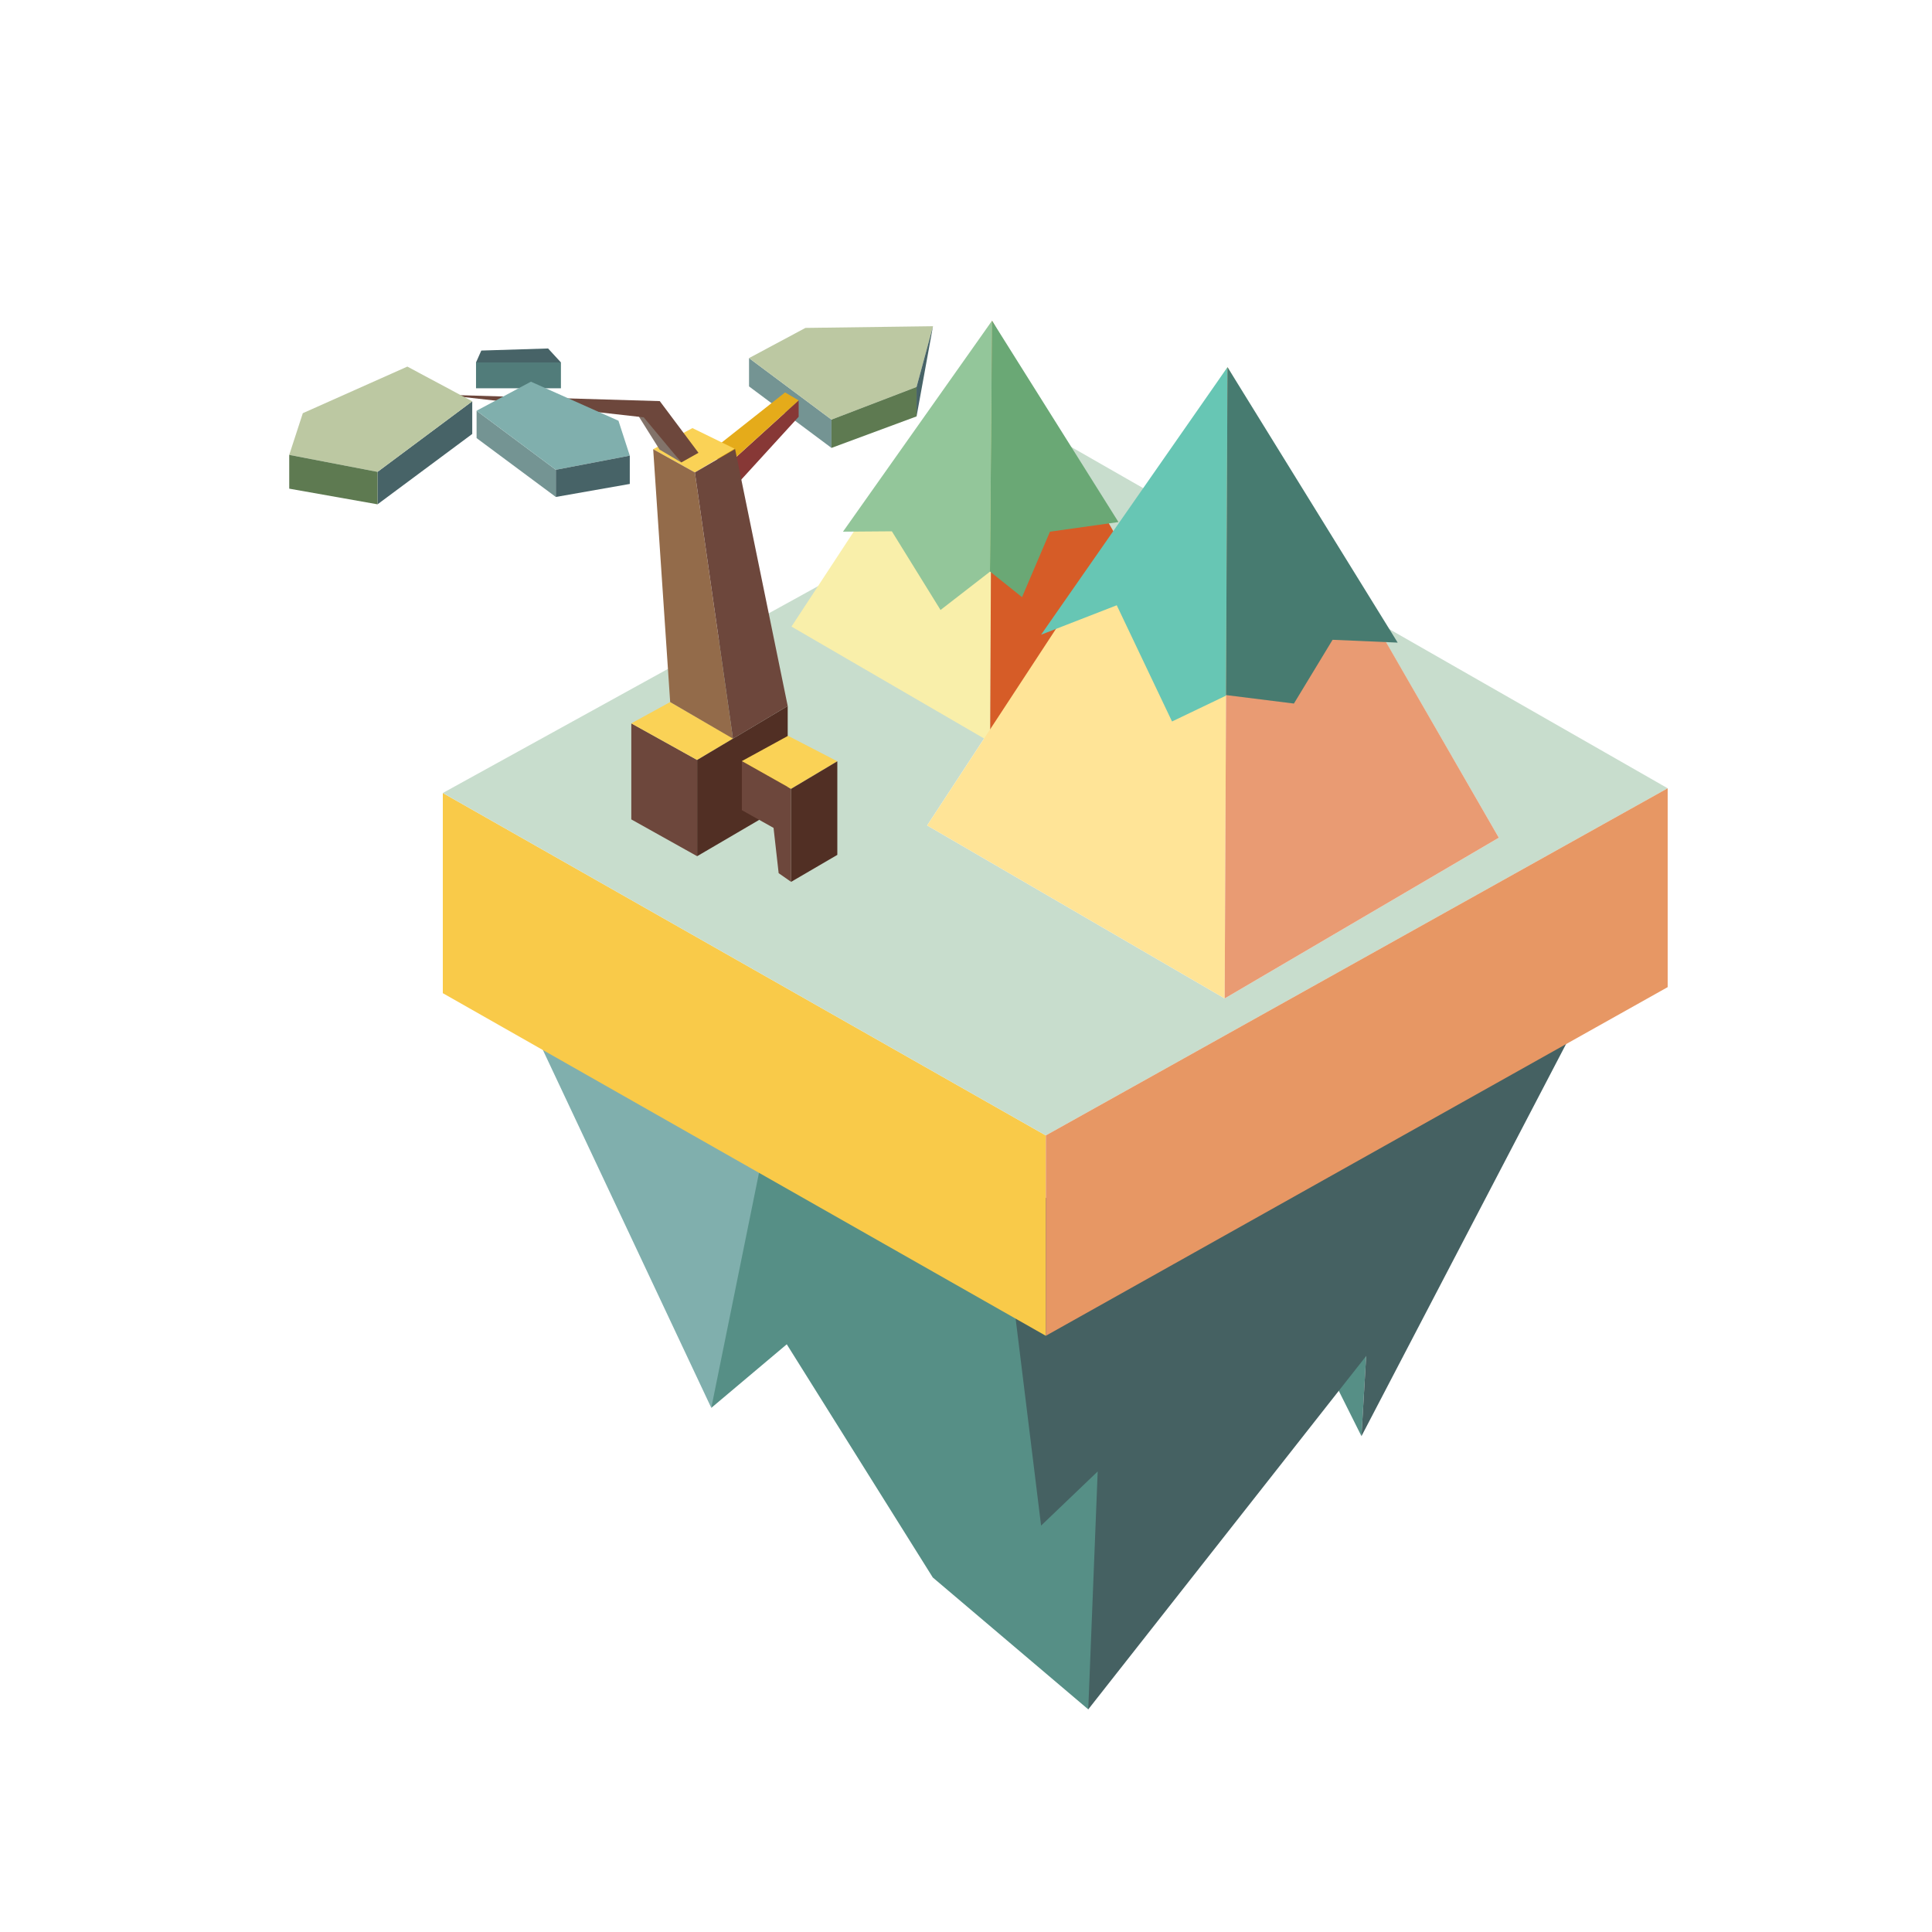 <?xml version="1.0" standalone="no"?><!DOCTYPE svg PUBLIC "-//W3C//DTD SVG 1.1//EN" "http://www.w3.org/Graphics/SVG/1.1/DTD/svg11.dtd"><svg t="1651902011615" class="icon" viewBox="0 0 1024 1024" version="1.1" xmlns="http://www.w3.org/2000/svg" p-id="6768" xmlns:xlink="http://www.w3.org/1999/xlink" width="200" height="200"><defs><style type="text/css">@font-face { font-family: feedback-iconfont; src: url("//at.alicdn.com/t/font_1031158_u69w8yhxdu.woff2?t=1630033759944") format("woff2"), url("//at.alicdn.com/t/font_1031158_u69w8yhxdu.woff?t=1630033759944") format("woff"), url("//at.alicdn.com/t/font_1031158_u69w8yhxdu.ttf?t=1630033759944") format("truetype"); }
</style></defs><path d="M699.1 716.2l22.5 45 2.5-42.5z" fill="#568F86" p-id="6769"></path><path d="M488.1 658.8l353.4-127.4-119.9 229.8 2.5-42.5L576.8 906z" fill="#456162" p-id="6770"></path><path d="M385.3 580.6L377 746.2l40-33.7 77.4 123.6 82.4 69.9 5-126.1-30 28.7-17.5-142.3z" fill="#568F86" p-id="6771"></path><path d="M408.6 590.5l-131.5-56.6L377 746.2z" fill="#80AFAD" p-id="6772"></path><path d="M554.3 601.8V708L234.7 526.4V420.3z" fill="#F9CA49" p-id="6773"></path><path d="M727.7 328.5L794.4 444l-145.3 85.2-157.7-91.7 116.4-177.7-40.2-23-332.9 183.5 319.6 181.5 329.6-184z" fill="#C8DDCD" p-id="6774"></path><path d="M883.9 523.2V417.8l-329.6 184V708z" fill="#E79764" p-id="6775"></path><path d="M524.8 393.3l-105.3-61.2L525.8 170z" fill="#F9EFAA" p-id="6776"></path><path d="M621.7 336.4L525.8 170l-1 223.3z" fill="#D65C27" p-id="6777"></path><path d="M524.7 303l1.1-133-79 111.8 25.9-0.2 25.8 41.7z" fill="#93C69A" p-id="6778"></path><path d="M524.7 302.9l1.1-132.9 67 106.7-36.3 5.1-14.8 34.7z" fill="#6AA875" p-id="6779"></path><path d="M649.1 529.2l-157.7-91.7 159.2-242.9z" fill="#FFE497" p-id="6780"></path><path d="M794.4 444L650.6 194.6l-1.5 334.6z" fill="#E99B73" p-id="6781"></path><path d="M649.8 368.7l0.8-174.1-98.8 141.8 40.1-15.6 29.3 61.6z" fill="#67C6B4" p-id="6782"></path><path d="M649.8 368.4l0.8-173.8 90.2 146-34.5-1.5-20.5 33.8z" fill="#477B70" p-id="6783"></path><path d="M440.7 222.4v15L397 204.8v-15z" fill="#749493" p-id="6784"></path><path d="M426.9 173.8l-29.9 16 43.7 32.6 45.1-17.3 8.7-32.2z" fill="#BCC8A2" p-id="6785"></path><path d="M485.8 220.7v-15.6l-45.1 17.3v15z" fill="#5E7A51" p-id="6786"></path><path d="M494.5 172.9l-8.7 47.8v-15.6z" fill="#476367" p-id="6787"></path><path d="M388.5 259l34.8-38.1v-8.7l-36.7 33.3z" fill="#873836" p-id="6788"></path><path d="M386.6 245.5l36.7-33.3-7.2-4.2-42.4 33.5z" fill="#E5AB1A" p-id="6789"></path><path d="M369.5 402.8v51l-34.9-19.5v-50.9z" fill="#6D473C" p-id="6790"></path><path d="M355.2 372.1l-20.6 11.3 34.9 19.4 19.2-11.4zM367 226.9l-20.8 11.2 22.1 12.3 21-12.6z" fill="#FAD256" p-id="6791"></path><path d="M388.5 391.5l-33.3-19.4-9-134 22.1 12.3z" fill="#936B4A" p-id="6792"></path><path d="M417.5 425.7v-51.5l-48 28.6v51z" fill="#512F24" p-id="6793"></path><path d="M389.6 238l27.9 136.2-29 17.3-20.2-141.1z" fill="#6D473C" p-id="6794"></path><path d="M419.3 418.1v49.3l-6.6-4.6-2.7-24-16.8-9.4v-26z" fill="#6D473C" p-id="6795"></path><path d="M417.7 390l-24.5 13.4 26.1 14.7 24.5-14.6z" fill="#FAD256" p-id="6796"></path><path d="M443.8 453.1v-49.6l-24.5 14.6v49.3z" fill="#512F24" p-id="6797"></path><path d="M361.1 245.1l-11.5-6.8-11.3-18h3.6z" fill="#82736A" p-id="6798"></path><path d="M361.1 245.1l9.1-5.1-20.5-27.4-115.1-3.4 106.6 12z" fill="#6D473C" p-id="6799"></path><path d="M200.1 250.1v17.2l50.2-37.3v-17.3z" fill="#476367" p-id="6800"></path><path d="M215.9 194.3l34.4 18.4-50.2 37.4-46.8-9 7.2-22.1z" fill="#BCC8A2" p-id="6801"></path><path d="M153.3 259v-17.9l46.8 9v17.2z" fill="#5E7A51" p-id="6802"></path><path d="M252.3 192.1h45v13.7h-45z" fill="#517C7A" p-id="6803"></path><path d="M255.1 185.8l35.4-1.1 6.8 7.4h-45z" fill="#476367" p-id="6804"></path><path d="M294.6 249v14.4l-42-31.2v-14.5z" fill="#749493" p-id="6805"></path><path d="M281.4 202.3l-28.8 15.4 42 31.3 39.2-7.5-6-18.5z" fill="#80AFAD" p-id="6806"></path><path d="M333.8 256.5v-15l-39.2 7.5v14.4z" fill="#476367" p-id="6807"></path></svg>